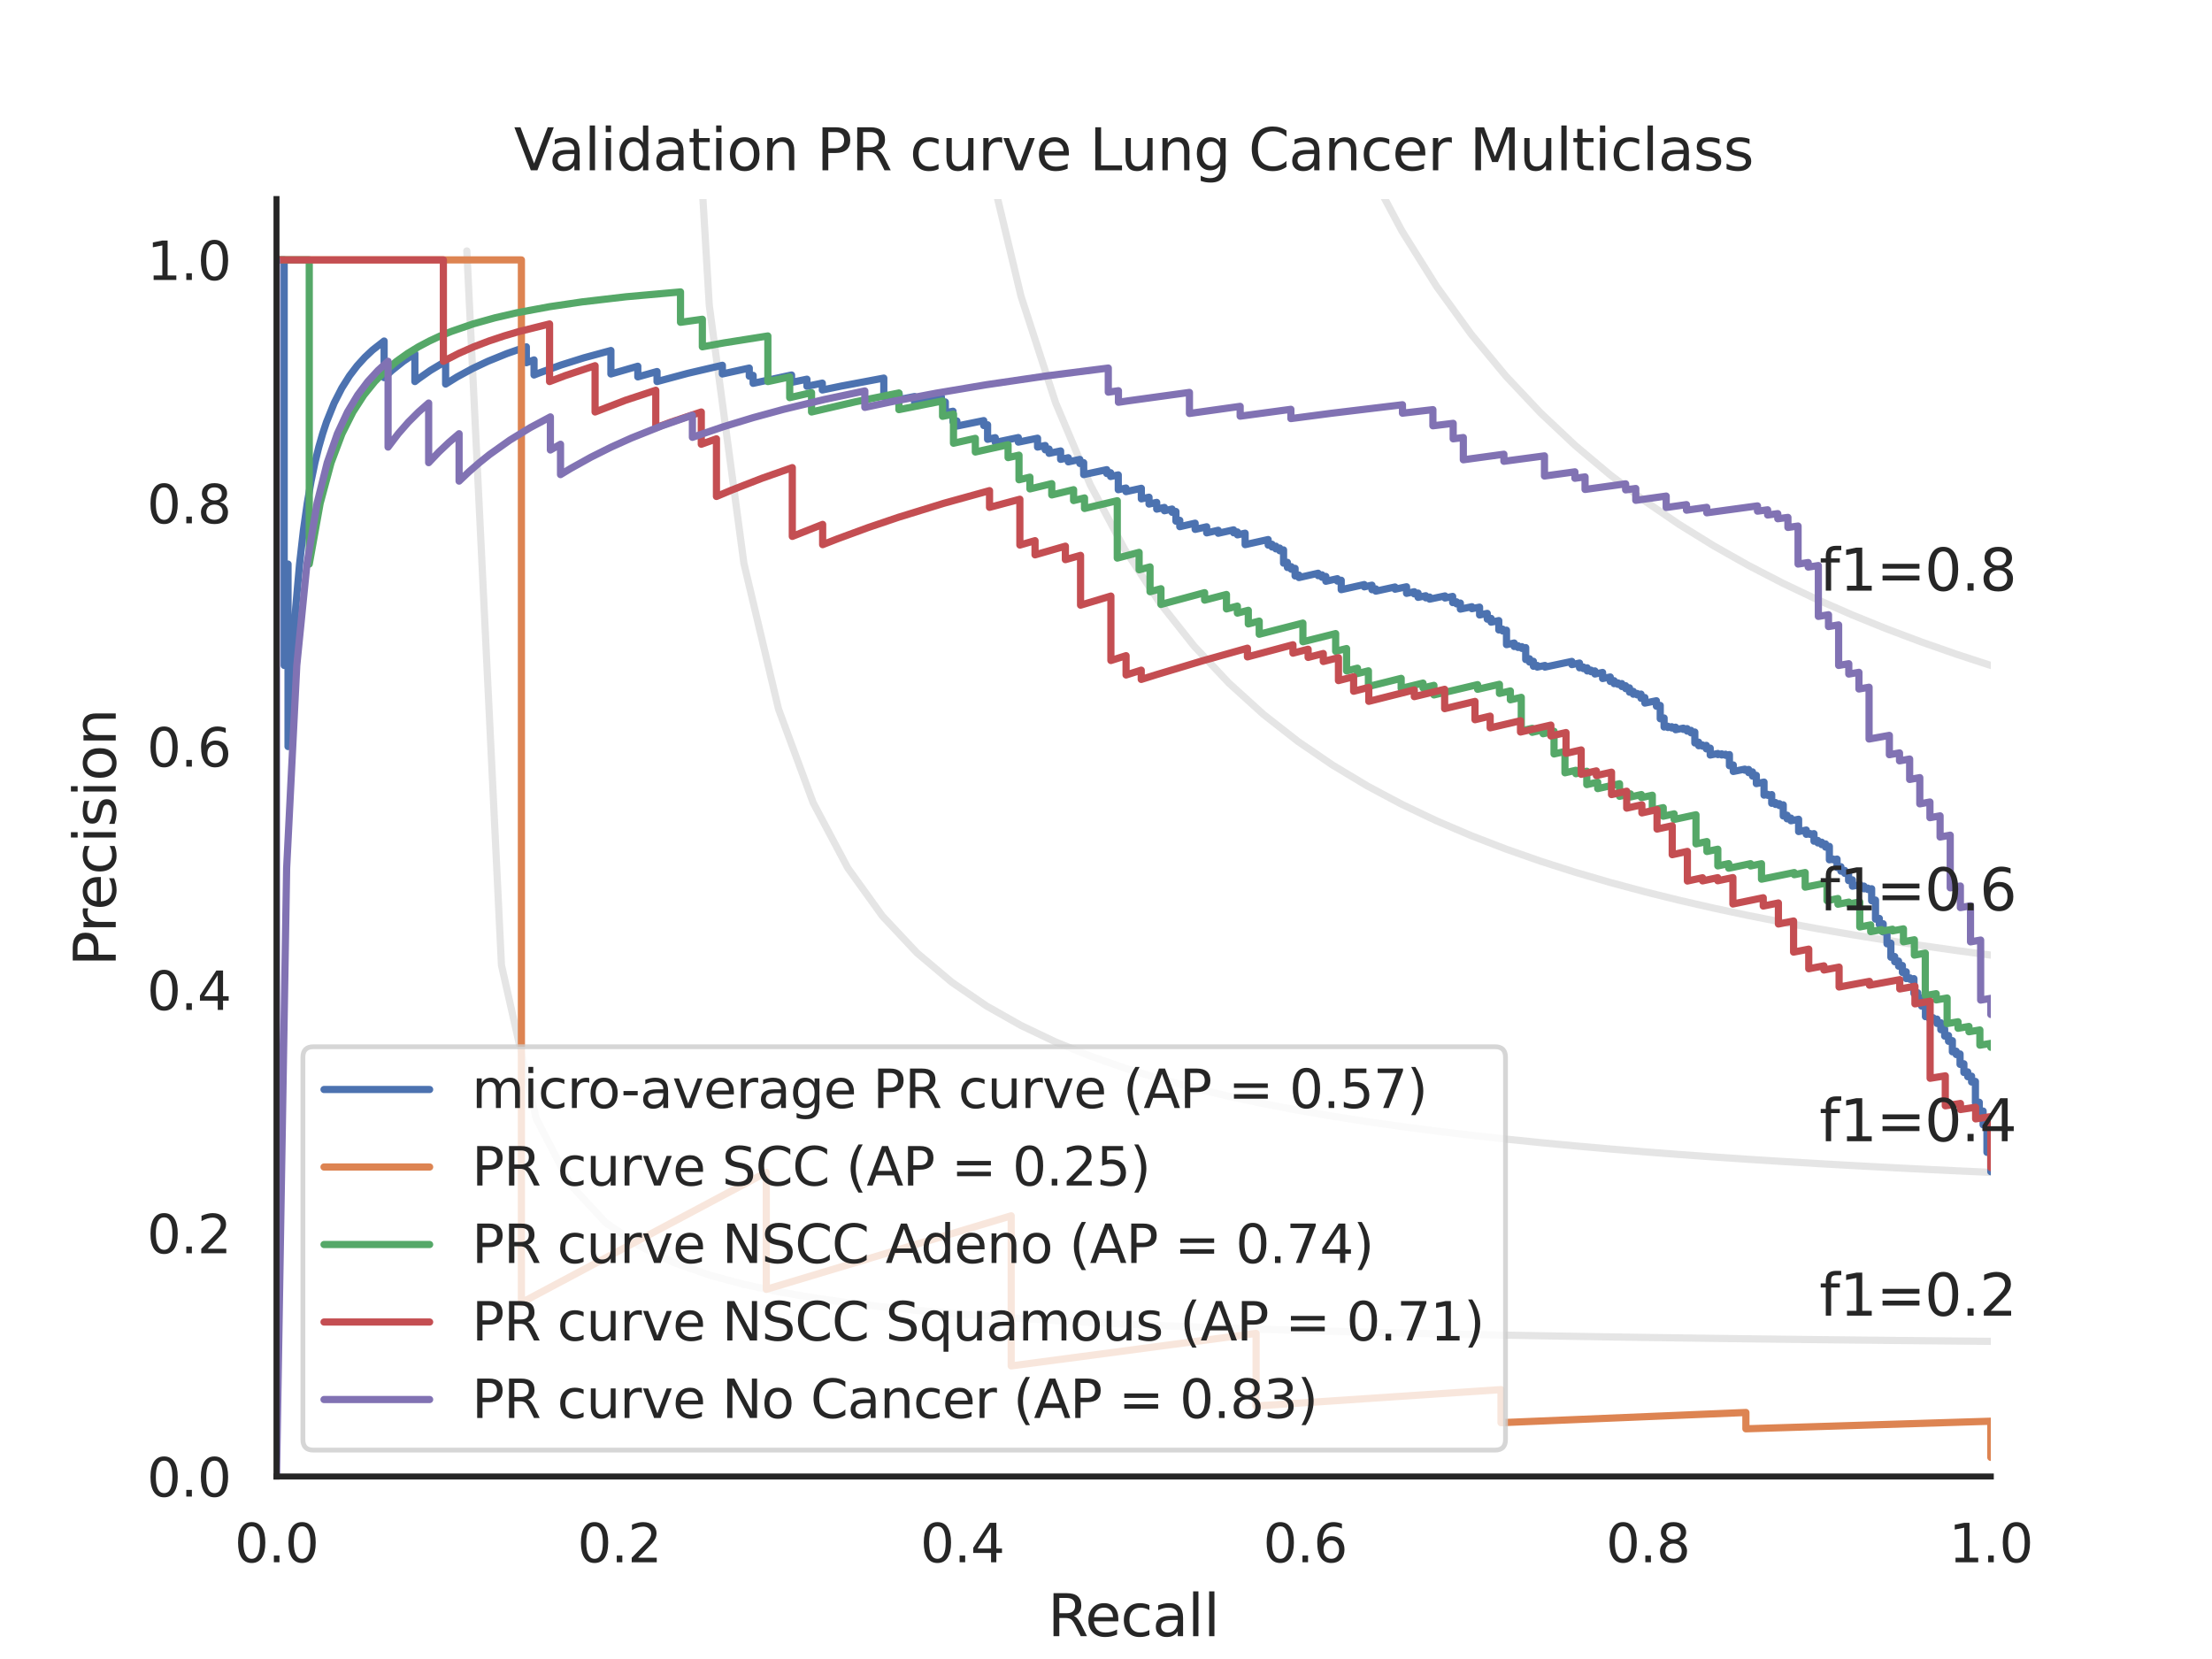<?xml version="1.0" encoding="utf-8" standalone="no"?>
<!DOCTYPE svg PUBLIC "-//W3C//DTD SVG 1.1//EN"
  "http://www.w3.org/Graphics/SVG/1.1/DTD/svg11.dtd">
<svg xmlns:xlink="http://www.w3.org/1999/xlink" width="460.8pt" height="345.6pt" viewBox="0 0 460.8 345.6" xmlns="http://www.w3.org/2000/svg" version="1.1">
 <defs>
  <style type="text/css">*{stroke-linejoin: round; stroke-linecap: butt}</style>
 </defs>
 <g id="figure_1">
  <g id="patch_1">
   <path d="M 0 345.6 
L 460.8 345.6 
L 460.8 0 
L 0 0 
z
" style="fill: #ffffff"/>
  </g>
  <g id="axes_1">
   <g id="patch_2">
    <path d="M 57.6 307.584 
L 414.72 307.584 
L 414.72 41.472 
L 57.6 41.472 
z
" style="fill: #ffffff"/>
   </g>
   <g id="matplotlib.axis_1">
    <g id="xtick_1">
     <g id="text_1">
      <!-- 0.0 -->
      <g style="fill: #262626" transform="translate(48.853 325.442) scale(0.11 -0.11)">
       <defs>
        <path id="DejaVuSans-30" d="M 2034 4250 
Q 1547 4250 1301 3770 
Q 1056 3291 1056 2328 
Q 1056 1369 1301 889 
Q 1547 409 2034 409 
Q 2525 409 2770 889 
Q 3016 1369 3016 2328 
Q 3016 3291 2770 3770 
Q 2525 4250 2034 4250 
z
M 2034 4750 
Q 2819 4750 3233 4129 
Q 3647 3509 3647 2328 
Q 3647 1150 3233 529 
Q 2819 -91 2034 -91 
Q 1250 -91 836 529 
Q 422 1150 422 2328 
Q 422 3509 836 4129 
Q 1250 4750 2034 4750 
z
" transform="scale(0.016)"/>
        <path id="DejaVuSans-2e" d="M 684 794 
L 1344 794 
L 1344 0 
L 684 0 
L 684 794 
z
" transform="scale(0.016)"/>
       </defs>
       <use xlink:href="#DejaVuSans-30"/>
       <use xlink:href="#DejaVuSans-2e" x="63.623"/>
       <use xlink:href="#DejaVuSans-30" x="95.41"/>
      </g>
     </g>
    </g>
    <g id="xtick_2">
     <g id="text_2">
      <!-- 0.2 -->
      <g style="fill: #262626" transform="translate(120.277 325.442) scale(0.11 -0.11)">
       <defs>
        <path id="DejaVuSans-32" d="M 1228 531 
L 3431 531 
L 3431 0 
L 469 0 
L 469 531 
Q 828 903 1448 1529 
Q 2069 2156 2228 2338 
Q 2531 2678 2651 2914 
Q 2772 3150 2772 3378 
Q 2772 3750 2511 3984 
Q 2250 4219 1831 4219 
Q 1534 4219 1204 4116 
Q 875 4013 500 3803 
L 500 4441 
Q 881 4594 1212 4672 
Q 1544 4750 1819 4750 
Q 2544 4750 2975 4387 
Q 3406 4025 3406 3419 
Q 3406 3131 3298 2873 
Q 3191 2616 2906 2266 
Q 2828 2175 2409 1742 
Q 1991 1309 1228 531 
z
" transform="scale(0.016)"/>
       </defs>
       <use xlink:href="#DejaVuSans-30"/>
       <use xlink:href="#DejaVuSans-2e" x="63.623"/>
       <use xlink:href="#DejaVuSans-32" x="95.41"/>
      </g>
     </g>
    </g>
    <g id="xtick_3">
     <g id="text_3">
      <!-- 0.4 -->
      <g style="fill: #262626" transform="translate(191.701 325.442) scale(0.11 -0.11)">
       <defs>
        <path id="DejaVuSans-34" d="M 2419 4116 
L 825 1625 
L 2419 1625 
L 2419 4116 
z
M 2253 4666 
L 3047 4666 
L 3047 1625 
L 3713 1625 
L 3713 1100 
L 3047 1100 
L 3047 0 
L 2419 0 
L 2419 1100 
L 313 1100 
L 313 1709 
L 2253 4666 
z
" transform="scale(0.016)"/>
       </defs>
       <use xlink:href="#DejaVuSans-30"/>
       <use xlink:href="#DejaVuSans-2e" x="63.623"/>
       <use xlink:href="#DejaVuSans-34" x="95.41"/>
      </g>
     </g>
    </g>
    <g id="xtick_4">
     <g id="text_4">
      <!-- 0.6 -->
      <g style="fill: #262626" transform="translate(263.125 325.442) scale(0.11 -0.11)">
       <defs>
        <path id="DejaVuSans-36" d="M 2113 2584 
Q 1688 2584 1439 2293 
Q 1191 2003 1191 1497 
Q 1191 994 1439 701 
Q 1688 409 2113 409 
Q 2538 409 2786 701 
Q 3034 994 3034 1497 
Q 3034 2003 2786 2293 
Q 2538 2584 2113 2584 
z
M 3366 4563 
L 3366 3988 
Q 3128 4100 2886 4159 
Q 2644 4219 2406 4219 
Q 1781 4219 1451 3797 
Q 1122 3375 1075 2522 
Q 1259 2794 1537 2939 
Q 1816 3084 2150 3084 
Q 2853 3084 3261 2657 
Q 3669 2231 3669 1497 
Q 3669 778 3244 343 
Q 2819 -91 2113 -91 
Q 1303 -91 875 529 
Q 447 1150 447 2328 
Q 447 3434 972 4092 
Q 1497 4750 2381 4750 
Q 2619 4750 2861 4703 
Q 3103 4656 3366 4563 
z
" transform="scale(0.016)"/>
       </defs>
       <use xlink:href="#DejaVuSans-30"/>
       <use xlink:href="#DejaVuSans-2e" x="63.623"/>
       <use xlink:href="#DejaVuSans-36" x="95.41"/>
      </g>
     </g>
    </g>
    <g id="xtick_5">
     <g id="text_5">
      <!-- 0.8 -->
      <g style="fill: #262626" transform="translate(334.549 325.442) scale(0.11 -0.11)">
       <defs>
        <path id="DejaVuSans-38" d="M 2034 2216 
Q 1584 2216 1326 1975 
Q 1069 1734 1069 1313 
Q 1069 891 1326 650 
Q 1584 409 2034 409 
Q 2484 409 2743 651 
Q 3003 894 3003 1313 
Q 3003 1734 2745 1975 
Q 2488 2216 2034 2216 
z
M 1403 2484 
Q 997 2584 770 2862 
Q 544 3141 544 3541 
Q 544 4100 942 4425 
Q 1341 4750 2034 4750 
Q 2731 4750 3128 4425 
Q 3525 4100 3525 3541 
Q 3525 3141 3298 2862 
Q 3072 2584 2669 2484 
Q 3125 2378 3379 2068 
Q 3634 1759 3634 1313 
Q 3634 634 3220 271 
Q 2806 -91 2034 -91 
Q 1263 -91 848 271 
Q 434 634 434 1313 
Q 434 1759 690 2068 
Q 947 2378 1403 2484 
z
M 1172 3481 
Q 1172 3119 1398 2916 
Q 1625 2713 2034 2713 
Q 2441 2713 2670 2916 
Q 2900 3119 2900 3481 
Q 2900 3844 2670 4047 
Q 2441 4250 2034 4250 
Q 1625 4250 1398 4047 
Q 1172 3844 1172 3481 
z
" transform="scale(0.016)"/>
       </defs>
       <use xlink:href="#DejaVuSans-30"/>
       <use xlink:href="#DejaVuSans-2e" x="63.623"/>
       <use xlink:href="#DejaVuSans-38" x="95.41"/>
      </g>
     </g>
    </g>
    <g id="xtick_6">
     <g id="text_6">
      <!-- 1.0 -->
      <g style="fill: #262626" transform="translate(405.973 325.442) scale(0.11 -0.11)">
       <defs>
        <path id="DejaVuSans-31" d="M 794 531 
L 1825 531 
L 1825 4091 
L 703 3866 
L 703 4441 
L 1819 4666 
L 2450 4666 
L 2450 531 
L 3481 531 
L 3481 0 
L 794 0 
L 794 531 
z
" transform="scale(0.016)"/>
       </defs>
       <use xlink:href="#DejaVuSans-31"/>
       <use xlink:href="#DejaVuSans-2e" x="63.623"/>
       <use xlink:href="#DejaVuSans-30" x="95.41"/>
      </g>
     </g>
    </g>
    <g id="text_7">
     <!-- Recall -->
     <g style="fill: #262626" transform="translate(218.259 340.848) scale(0.12 -0.12)">
      <defs>
       <path id="DejaVuSans-52" d="M 2841 2188 
Q 3044 2119 3236 1894 
Q 3428 1669 3622 1275 
L 4263 0 
L 3584 0 
L 2988 1197 
Q 2756 1666 2539 1819 
Q 2322 1972 1947 1972 
L 1259 1972 
L 1259 0 
L 628 0 
L 628 4666 
L 2053 4666 
Q 2853 4666 3247 4331 
Q 3641 3997 3641 3322 
Q 3641 2881 3436 2590 
Q 3231 2300 2841 2188 
z
M 1259 4147 
L 1259 2491 
L 2053 2491 
Q 2509 2491 2742 2702 
Q 2975 2913 2975 3322 
Q 2975 3731 2742 3939 
Q 2509 4147 2053 4147 
L 1259 4147 
z
" transform="scale(0.016)"/>
       <path id="DejaVuSans-65" d="M 3597 1894 
L 3597 1613 
L 953 1613 
Q 991 1019 1311 708 
Q 1631 397 2203 397 
Q 2534 397 2845 478 
Q 3156 559 3463 722 
L 3463 178 
Q 3153 47 2828 -22 
Q 2503 -91 2169 -91 
Q 1331 -91 842 396 
Q 353 884 353 1716 
Q 353 2575 817 3079 
Q 1281 3584 2069 3584 
Q 2775 3584 3186 3129 
Q 3597 2675 3597 1894 
z
M 3022 2063 
Q 3016 2534 2758 2815 
Q 2500 3097 2075 3097 
Q 1594 3097 1305 2825 
Q 1016 2553 972 2059 
L 3022 2063 
z
" transform="scale(0.016)"/>
       <path id="DejaVuSans-63" d="M 3122 3366 
L 3122 2828 
Q 2878 2963 2633 3030 
Q 2388 3097 2138 3097 
Q 1578 3097 1268 2742 
Q 959 2388 959 1747 
Q 959 1106 1268 751 
Q 1578 397 2138 397 
Q 2388 397 2633 464 
Q 2878 531 3122 666 
L 3122 134 
Q 2881 22 2623 -34 
Q 2366 -91 2075 -91 
Q 1284 -91 818 406 
Q 353 903 353 1747 
Q 353 2603 823 3093 
Q 1294 3584 2113 3584 
Q 2378 3584 2631 3529 
Q 2884 3475 3122 3366 
z
" transform="scale(0.016)"/>
       <path id="DejaVuSans-61" d="M 2194 1759 
Q 1497 1759 1228 1600 
Q 959 1441 959 1056 
Q 959 750 1161 570 
Q 1363 391 1709 391 
Q 2188 391 2477 730 
Q 2766 1069 2766 1631 
L 2766 1759 
L 2194 1759 
z
M 3341 1997 
L 3341 0 
L 2766 0 
L 2766 531 
Q 2569 213 2275 61 
Q 1981 -91 1556 -91 
Q 1019 -91 701 211 
Q 384 513 384 1019 
Q 384 1609 779 1909 
Q 1175 2209 1959 2209 
L 2766 2209 
L 2766 2266 
Q 2766 2663 2505 2880 
Q 2244 3097 1772 3097 
Q 1472 3097 1187 3025 
Q 903 2953 641 2809 
L 641 3341 
Q 956 3463 1253 3523 
Q 1550 3584 1831 3584 
Q 2591 3584 2966 3190 
Q 3341 2797 3341 1997 
z
" transform="scale(0.016)"/>
       <path id="DejaVuSans-6c" d="M 603 4863 
L 1178 4863 
L 1178 0 
L 603 0 
L 603 4863 
z
" transform="scale(0.016)"/>
      </defs>
      <use xlink:href="#DejaVuSans-52"/>
      <use xlink:href="#DejaVuSans-65" x="64.982"/>
      <use xlink:href="#DejaVuSans-63" x="126.506"/>
      <use xlink:href="#DejaVuSans-61" x="181.486"/>
      <use xlink:href="#DejaVuSans-6c" x="242.766"/>
      <use xlink:href="#DejaVuSans-6c" x="270.549"/>
     </g>
    </g>
   </g>
   <g id="matplotlib.axis_2">
    <g id="ytick_1">
     <g id="text_8">
      <!-- 0.0 -->
      <g style="fill: #262626" transform="translate(30.607 311.763) scale(0.11 -0.11)">
       <use xlink:href="#DejaVuSans-30"/>
       <use xlink:href="#DejaVuSans-2e" x="63.623"/>
       <use xlink:href="#DejaVuSans-30" x="95.41"/>
      </g>
     </g>
    </g>
    <g id="ytick_2">
     <g id="text_9">
      <!-- 0.2 -->
      <g style="fill: #262626" transform="translate(30.607 261.075) scale(0.11 -0.11)">
       <use xlink:href="#DejaVuSans-30"/>
       <use xlink:href="#DejaVuSans-2e" x="63.623"/>
       <use xlink:href="#DejaVuSans-32" x="95.41"/>
      </g>
     </g>
    </g>
    <g id="ytick_3">
     <g id="text_10">
      <!-- 0.4 -->
      <g style="fill: #262626" transform="translate(30.607 210.387) scale(0.11 -0.11)">
       <use xlink:href="#DejaVuSans-30"/>
       <use xlink:href="#DejaVuSans-2e" x="63.623"/>
       <use xlink:href="#DejaVuSans-34" x="95.41"/>
      </g>
     </g>
    </g>
    <g id="ytick_4">
     <g id="text_11">
      <!-- 0.6 -->
      <g style="fill: #262626" transform="translate(30.607 159.699) scale(0.11 -0.11)">
       <use xlink:href="#DejaVuSans-30"/>
       <use xlink:href="#DejaVuSans-2e" x="63.623"/>
       <use xlink:href="#DejaVuSans-36" x="95.41"/>
      </g>
     </g>
    </g>
    <g id="ytick_5">
     <g id="text_12">
      <!-- 0.8 -->
      <g style="fill: #262626" transform="translate(30.607 109.011) scale(0.11 -0.11)">
       <use xlink:href="#DejaVuSans-30"/>
       <use xlink:href="#DejaVuSans-2e" x="63.623"/>
       <use xlink:href="#DejaVuSans-38" x="95.41"/>
      </g>
     </g>
    </g>
    <g id="ytick_6">
     <g id="text_13">
      <!-- 1.0 -->
      <g style="fill: #262626" transform="translate(30.607 58.323) scale(0.11 -0.11)">
       <use xlink:href="#DejaVuSans-31"/>
       <use xlink:href="#DejaVuSans-2e" x="63.623"/>
       <use xlink:href="#DejaVuSans-30" x="95.41"/>
      </g>
     </g>
    </g>
    <g id="text_14">
     <!-- Precision -->
     <g style="fill: #262626" transform="translate(24.111 201.296) rotate(-90) scale(0.12 -0.12)">
      <defs>
       <path id="DejaVuSans-50" d="M 1259 4147 
L 1259 2394 
L 2053 2394 
Q 2494 2394 2734 2622 
Q 2975 2850 2975 3272 
Q 2975 3691 2734 3919 
Q 2494 4147 2053 4147 
L 1259 4147 
z
M 628 4666 
L 2053 4666 
Q 2838 4666 3239 4311 
Q 3641 3956 3641 3272 
Q 3641 2581 3239 2228 
Q 2838 1875 2053 1875 
L 1259 1875 
L 1259 0 
L 628 0 
L 628 4666 
z
" transform="scale(0.016)"/>
       <path id="DejaVuSans-72" d="M 2631 2963 
Q 2534 3019 2420 3045 
Q 2306 3072 2169 3072 
Q 1681 3072 1420 2755 
Q 1159 2438 1159 1844 
L 1159 0 
L 581 0 
L 581 3500 
L 1159 3500 
L 1159 2956 
Q 1341 3275 1631 3429 
Q 1922 3584 2338 3584 
Q 2397 3584 2469 3576 
Q 2541 3569 2628 3553 
L 2631 2963 
z
" transform="scale(0.016)"/>
       <path id="DejaVuSans-69" d="M 603 3500 
L 1178 3500 
L 1178 0 
L 603 0 
L 603 3500 
z
M 603 4863 
L 1178 4863 
L 1178 4134 
L 603 4134 
L 603 4863 
z
" transform="scale(0.016)"/>
       <path id="DejaVuSans-73" d="M 2834 3397 
L 2834 2853 
Q 2591 2978 2328 3040 
Q 2066 3103 1784 3103 
Q 1356 3103 1142 2972 
Q 928 2841 928 2578 
Q 928 2378 1081 2264 
Q 1234 2150 1697 2047 
L 1894 2003 
Q 2506 1872 2764 1633 
Q 3022 1394 3022 966 
Q 3022 478 2636 193 
Q 2250 -91 1575 -91 
Q 1294 -91 989 -36 
Q 684 19 347 128 
L 347 722 
Q 666 556 975 473 
Q 1284 391 1588 391 
Q 1994 391 2212 530 
Q 2431 669 2431 922 
Q 2431 1156 2273 1281 
Q 2116 1406 1581 1522 
L 1381 1569 
Q 847 1681 609 1914 
Q 372 2147 372 2553 
Q 372 3047 722 3315 
Q 1072 3584 1716 3584 
Q 2034 3584 2315 3537 
Q 2597 3491 2834 3397 
z
" transform="scale(0.016)"/>
       <path id="DejaVuSans-6f" d="M 1959 3097 
Q 1497 3097 1228 2736 
Q 959 2375 959 1747 
Q 959 1119 1226 758 
Q 1494 397 1959 397 
Q 2419 397 2687 759 
Q 2956 1122 2956 1747 
Q 2956 2369 2687 2733 
Q 2419 3097 1959 3097 
z
M 1959 3584 
Q 2709 3584 3137 3096 
Q 3566 2609 3566 1747 
Q 3566 888 3137 398 
Q 2709 -91 1959 -91 
Q 1206 -91 779 398 
Q 353 888 353 1747 
Q 353 2609 779 3096 
Q 1206 3584 1959 3584 
z
" transform="scale(0.016)"/>
       <path id="DejaVuSans-6e" d="M 3513 2113 
L 3513 0 
L 2938 0 
L 2938 2094 
Q 2938 2591 2744 2837 
Q 2550 3084 2163 3084 
Q 1697 3084 1428 2787 
Q 1159 2491 1159 1978 
L 1159 0 
L 581 0 
L 581 3500 
L 1159 3500 
L 1159 2956 
Q 1366 3272 1645 3428 
Q 1925 3584 2291 3584 
Q 2894 3584 3203 3211 
Q 3513 2838 3513 2113 
z
" transform="scale(0.016)"/>
      </defs>
      <use xlink:href="#DejaVuSans-50"/>
      <use xlink:href="#DejaVuSans-72" x="58.553"/>
      <use xlink:href="#DejaVuSans-65" x="97.416"/>
      <use xlink:href="#DejaVuSans-63" x="158.939"/>
      <use xlink:href="#DejaVuSans-69" x="213.92"/>
      <use xlink:href="#DejaVuSans-73" x="241.703"/>
      <use xlink:href="#DejaVuSans-69" x="293.803"/>
      <use xlink:href="#DejaVuSans-6f" x="321.586"/>
      <use xlink:href="#DejaVuSans-6e" x="382.768"/>
     </g>
    </g>
   </g>
   <g id="line2d_1">
    <path d="M 97.248 52.267 
L 104.463 201.073 
L 111.678 232.96 
L 118.893 246.859 
L 126.109 254.643 
L 133.324 259.62 
L 140.539 263.076 
L 147.755 265.615 
L 154.97 267.561 
L 162.185 269.099 
L 169.4 270.345 
L 176.616 271.375 
L 183.831 272.241 
L 191.046 272.979 
L 198.262 273.616 
L 205.477 274.171 
L 212.692 274.658 
L 219.907 275.091 
L 227.123 275.476 
L 234.338 275.822 
L 241.553 276.135 
L 248.769 276.418 
L 255.984 276.676 
L 263.199 276.912 
L 270.414 277.129 
L 277.63 277.33 
L 284.845 277.515 
L 292.06 277.686 
L 299.275 277.846 
L 306.491 277.994 
L 313.706 278.133 
L 320.921 278.264 
L 328.137 278.386 
L 335.352 278.501 
L 342.567 278.609 
L 349.782 278.711 
L 356.998 278.808 
L 364.213 278.899 
L 371.428 278.986 
L 378.644 279.068 
L 385.859 279.146 
L 393.074 279.221 
L 400.289 279.292 
L 407.505 279.359 
L 414.72 279.424 
" clip-path="url(#p93f1eb0776)" style="fill: none; stroke: #808080; stroke-opacity: 0.2; stroke-width: 1.5; stroke-linecap: round"/>
   </g>
   <g id="line2d_2">
    <path d="M 143.905 -1 
L 147.755 63.611 
L 154.97 117.362 
L 162.185 147.722 
L 169.4 167.231 
L 176.616 180.825 
L 183.831 190.84 
L 191.046 198.524 
L 198.262 204.607 
L 205.477 209.542 
L 212.692 213.626 
L 219.907 217.061 
L 227.123 219.991 
L 234.338 222.519 
L 241.553 224.724 
L 248.769 226.662 
L 255.984 228.38 
L 263.199 229.914 
L 270.414 231.291 
L 277.63 232.534 
L 284.845 233.662 
L 292.06 234.69 
L 299.275 235.631 
L 306.491 236.496 
L 313.706 237.293 
L 320.921 238.03 
L 328.137 238.714 
L 335.352 239.349 
L 342.567 239.942 
L 349.782 240.496 
L 356.998 241.015 
L 364.213 241.503 
L 371.428 241.961 
L 378.644 242.393 
L 385.859 242.8 
L 393.074 243.185 
L 400.289 243.55 
L 407.505 243.896 
L 414.72 244.224 
" clip-path="url(#p93f1eb0776)" style="fill: none; stroke: #808080; stroke-opacity: 0.2; stroke-width: 1.5; stroke-linecap: round"/>
   </g>
   <g id="line2d_3">
    <path d="M 200.009 -1 
L 205.477 31.611 
L 212.692 61.693 
L 219.907 83.907 
L 227.123 100.983 
L 234.338 114.518 
L 241.553 125.511 
L 248.769 134.616 
L 255.984 142.281 
L 263.199 148.823 
L 270.414 154.471 
L 277.63 159.398 
L 284.845 163.732 
L 292.06 167.575 
L 299.275 171.006 
L 306.491 174.088 
L 313.706 176.871 
L 320.921 179.398 
L 328.137 181.701 
L 335.352 183.809 
L 342.567 185.746 
L 349.782 187.532 
L 356.998 189.184 
L 364.213 190.716 
L 371.428 192.142 
L 378.644 193.471 
L 385.859 194.714 
L 393.074 195.878 
L 400.289 196.971 
L 407.505 197.998 
L 414.72 198.967 
" clip-path="url(#p93f1eb0776)" style="fill: none; stroke: #808080; stroke-opacity: 0.2; stroke-width: 1.5; stroke-linecap: round"/>
   </g>
   <g id="line2d_4">
    <path d="M 270.344 -1 
L 270.414 -0.768 
L 277.63 18.581 
L 284.845 34.622 
L 292.06 48.136 
L 299.275 59.676 
L 306.491 69.647 
L 313.706 78.346 
L 320.921 86.004 
L 328.137 92.796 
L 335.352 98.862 
L 342.567 104.312 
L 349.782 109.235 
L 356.998 113.705 
L 364.213 117.78 
L 371.428 121.512 
L 378.644 124.941 
L 385.859 128.104 
L 393.074 131.029 
L 400.289 133.744 
L 407.505 136.269 
L 414.72 138.624 
" clip-path="url(#p93f1eb0776)" style="fill: none; stroke: #808080; stroke-opacity: 0.2; stroke-width: 1.5; stroke-linecap: round"/>
   </g>
   <g id="line2d_5">
    <path d="M 414.72 244.082 
L 414.72 239.939 
L 413.919 240.051 
L 413.919 239.97 
L 413.919 234.207 
L 413.119 234.324 
L 413.119 234.228 
L 413.119 231.449 
L 412.318 231.569 
L 412.318 231.466 
L 412.318 229.616 
L 411.517 229.738 
L 411.517 229.63 
L 411.517 225.277 
L 410.716 225.402 
L 410.716 225.342 
L 410.716 224.176 
L 409.916 224.303 
L 409.916 224.241 
L 409.916 223.296 
L 409.115 223.424 
L 409.115 223.36 
L 409.115 221.602 
L 408.314 221.732 
L 408.314 221.665 
L 408.314 219.553 
L 407.514 219.685 
L 407.514 219.615 
L 407.514 218.981 
L 406.713 219.113 
L 406.713 219.042 
L 406.713 216.787 
L 405.912 216.921 
L 405.912 216.846 
L 405.912 215.712 
L 405.111 215.847 
L 405.111 215.77 
L 405.111 214.37 
L 404.311 214.506 
L 404.311 214.427 
L 404.311 213.062 
L 403.51 213.199 
L 403.51 213.118 
L 403.51 212.296 
L 402.709 212.434 
L 402.709 212.351 
L 402.709 212.017 
L 401.909 212.156 
L 401.909 212.072 
L 401.909 211.652 
L 401.108 211.79 
L 401.108 211.706 
L 401.108 209.456 
L 400.307 209.596 
L 400.307 209.508 
L 400.307 207.885 
L 399.506 208.027 
L 399.506 207.935 
L 399.506 206.822 
L 398.706 206.964 
L 398.706 206.87 
L 398.706 203.871 
L 397.905 204.015 
L 397.905 203.915 
L 397.905 203.715 
L 397.104 203.86 
L 397.104 203.759 
L 397.104 202.439 
L 396.303 202.584 
L 396.303 202.481 
L 396.303 201.124 
L 395.503 201.27 
L 395.503 201.164 
L 395.503 200.203 
L 394.702 200.35 
L 394.702 200.242 
L 394.702 199.261 
L 393.901 199.408 
L 393.901 199.298 
L 393.901 196.473 
L 393.101 196.621 
L 393.101 194.01 
L 392.3 194.16 
L 392.3 192.434 
L 391.499 192.585 
L 391.499 191.319 
L 390.698 191.471 
L 390.698 187.503 
L 389.898 187.655 
L 389.898 185.142 
L 389.097 185.295 
L 389.097 185.009 
L 388.296 185.162 
L 388.296 184.587 
L 387.496 184.74 
L 387.496 184.305 
L 385.894 184.613 
L 385.894 183.289 
L 385.093 183.444 
L 385.093 181.787 
L 384.293 181.942 
L 384.293 181.328 
L 383.492 181.484 
L 383.492 180.552 
L 382.691 180.708 
L 382.691 178.963 
L 381.891 179.119 
L 381.891 178.958 
L 381.09 179.115 
L 381.09 176.315 
L 380.289 176.472 
L 380.289 175.795 
L 379.488 175.952 
L 379.488 175.44 
L 378.688 175.598 
L 378.688 175.081 
L 377.887 175.239 
L 377.887 173.666 
L 377.086 173.824 
L 377.086 173.647 
L 376.286 173.805 
L 376.286 172.912 
L 374.684 173.23 
L 374.684 170.664 
L 373.083 170.983 
L 373.083 170.42 
L 372.282 170.58 
L 372.282 169.822 
L 371.481 169.982 
L 371.481 167.657 
L 370.681 167.817 
L 370.681 167.421 
L 369.88 167.582 
L 369.88 167.184 
L 369.079 167.345 
L 369.079 165.526 
L 368.278 165.687 
L 368.278 165.482 
L 367.478 165.643 
L 367.478 162.921 
L 365.876 163.243 
L 365.876 161.515 
L 365.076 161.676 
L 365.076 160.795 
L 364.275 160.956 
L 364.275 160.289 
L 363.474 160.45 
L 363.474 160.226 
L 361.072 160.713 
L 361.072 159.353 
L 360.271 159.515 
L 360.271 157.191 
L 359.47 157.353 
L 359.47 157.116 
L 358.67 157.279 
L 358.67 157.041 
L 357.869 157.204 
L 357.869 156.966 
L 356.268 157.293 
L 356.268 155.845 
L 355.467 156.009 
L 355.467 155.274 
L 354.666 155.438 
L 354.666 155.191 
L 353.865 155.355 
L 353.865 154.61 
L 353.065 154.775 
L 353.065 152.494 
L 352.264 152.657 
L 352.264 152.141 
L 351.463 152.304 
L 351.463 151.784 
L 350.663 151.948 
L 350.663 151.686 
L 349.061 152.015 
L 349.061 151.489 
L 348.26 151.654 
L 348.26 151.389 
L 347.46 151.555 
L 347.46 151.289 
L 346.659 151.455 
L 346.659 149.567 
L 345.858 149.732 
L 345.858 146.953 
L 345.058 147.117 
L 345.058 145.977 
L 342.655 146.469 
L 342.655 145.309 
L 341.855 145.474 
L 341.855 144.593 
L 341.054 144.757 
L 341.054 144.461 
L 340.253 144.625 
L 340.253 144.029 
L 339.453 144.194 
L 339.453 143.291 
L 338.652 143.456 
L 338.652 142.848 
L 337.851 143.013 
L 337.851 142.4 
L 337.05 142.564 
L 337.05 142.256 
L 336.25 142.421 
L 336.25 141.8 
L 335.449 141.965 
L 335.449 141.024 
L 333.848 141.354 
L 333.848 140.081 
L 332.246 140.411 
L 332.246 139.766 
L 331.445 139.931 
L 331.445 139.606 
L 330.645 139.772 
L 330.645 139.118 
L 329.844 139.284 
L 329.844 138.955 
L 329.043 139.121 
L 329.043 138.124 
L 327.442 138.457 
L 327.442 137.784 
L 321.837 138.965 
L 321.837 138.624 
L 320.235 138.967 
L 320.235 138.624 
L 319.435 138.796 
L 319.435 137.758 
L 318.634 137.93 
L 318.634 137.231 
L 317.833 137.402 
L 317.833 134.905 
L 317.032 135.074 
L 317.032 134.711 
L 316.232 134.881 
L 316.232 134.516 
L 315.431 134.686 
L 315.431 133.951 
L 313.83 134.292 
L 313.83 131.278 
L 313.029 131.446 
L 313.029 131.061 
L 312.228 131.23 
L 312.228 129.279 
L 310.627 129.613 
L 310.627 128.818 
L 309.826 128.985 
L 309.826 127.779 
L 308.225 128.112 
L 308.225 126.473 
L 306.623 126.805 
L 306.623 126.389 
L 304.221 126.891 
L 304.221 125.627 
L 303.42 125.794 
L 303.42 125.368 
L 302.62 125.536 
L 302.62 124.244 
L 301.018 124.577 
L 301.018 124.142 
L 297.815 124.815 
L 297.815 124.374 
L 297.015 124.544 
L 297.015 124.101 
L 295.413 124.441 
L 295.413 123.546 
L 294.612 123.716 
L 294.612 123.264 
L 293.011 123.605 
L 293.011 122.232 
L 290.609 122.744 
L 290.609 122.28 
L 286.605 123.147 
L 286.605 122.676 
L 285.804 122.852 
L 285.804 121.902 
L 284.203 122.252 
L 284.203 121.772 
L 279.399 122.84 
L 279.399 120.874 
L 278.598 121.052 
L 278.598 120.553 
L 276.196 121.09 
L 276.196 120.08 
L 275.395 120.259 
L 275.395 119.748 
L 274.594 119.928 
L 274.594 119.413 
L 270.591 120.32 
L 270.591 119.798 
L 269.79 119.982 
L 269.79 118.396 
L 268.989 118.578 
L 268.989 118.042 
L 268.189 118.224 
L 268.189 117.142 
L 267.388 117.322 
L 267.388 114.557 
L 266.587 114.733 
L 266.587 114.169 
L 265.787 114.345 
L 265.787 113.777 
L 264.986 113.953 
L 264.986 113.38 
L 264.185 113.556 
L 264.185 112.397 
L 259.381 113.46 
L 259.381 111.071 
L 257.779 111.423 
L 257.779 110.814 
L 256.979 110.99 
L 256.979 110.376 
L 253.776 111.088 
L 253.776 110.464 
L 251.374 111.006 
L 251.374 109.737 
L 248.971 110.281 
L 248.971 108.987 
L 245.769 109.716 
L 245.769 108.392 
L 244.968 108.574 
L 244.968 106.55 
L 244.167 106.728 
L 244.167 106.043 
L 242.566 106.4 
L 242.566 105.706 
L 240.964 106.064 
L 240.964 104.655 
L 239.363 105.01 
L 239.363 103.574 
L 237.761 103.927 
L 237.761 101.721 
L 234.559 102.418 
L 234.559 101.664 
L 232.957 102.016 
L 232.957 98.925 
L 231.356 99.264 
L 231.356 98.472 
L 230.555 98.641 
L 230.555 97.841 
L 225.751 98.869 
L 225.751 96.384 
L 224.95 96.552 
L 224.95 95.708 
L 222.548 96.213 
L 222.548 95.354 
L 220.946 95.692 
L 220.946 93.94 
L 218.544 94.44 
L 218.544 93.544 
L 217.743 93.711 
L 217.743 92.804 
L 216.142 93.135 
L 216.142 91.286 
L 212.138 92.104 
L 212.138 91.151 
L 207.334 92.16 
L 207.334 91.176 
L 205.733 91.518 
L 205.733 88.489 
L 204.932 88.65 
L 204.932 87.617 
L 199.327 88.76 
L 199.327 87.688 
L 198.526 87.853 
L 198.526 85.666 
L 196.925 85.983 
L 196.925 83.733 
L 196.124 83.884 
L 196.124 82.737 
L 190.519 83.802 
L 190.519 82.605 
L 187.316 83.227 
L 187.316 81.995 
L 184.113 82.62 
L 184.113 78.764 
L 175.305 80.415 
L 171.302 81.241 
L 171.302 79.809 
L 168.099 80.475 
L 168.099 78.991 
L 164.896 79.658 
L 164.896 78.118 
L 156.889 79.855 
L 156.889 78.193 
L 156.088 78.37 
L 156.088 76.672 
L 150.483 77.904 
L 150.483 76.095 
L 143.277 77.77 
L 136.871 79.488 
L 136.871 77.395 
L 132.867 78.513 
L 132.867 76.289 
L 127.262 77.904 
L 127.262 73.017 
L 121.657 74.536 
L 116.853 76.046 
L 112.049 77.798 
L 111.248 78.118 
L 111.248 74.975 
L 109.647 75.561 
L 109.647 72.247 
L 105.643 73.639 
L 101.639 75.264 
L 98.437 76.773 
L 95.234 78.513 
L 92.832 80.005 
L 92.832 75.264 
L 89.629 77.184 
L 87.227 78.87 
L 86.426 79.488 
L 86.426 73.639 
L 84.024 75.264 
L 81.622 77.184 
L 80.02 78.67 
L 80.02 71.04 
L 77.618 72.917 
L 76.017 74.419 
L 74.415 76.182 
L 72.814 78.281 
L 71.212 80.822 
L 69.611 83.96 
L 68.009 87.936 
L 67.209 90.35 
L 66.408 93.135 
L 65.607 96.384 
L 64.806 100.224 
L 64.006 104.832 
L 63.205 110.464 
L 62.404 117.504 
L 61.604 126.555 
L 60.803 138.624 
L 60.002 155.52 
L 60.002 117.504 
L 59.201 138.624 
L 59.201 54.144 
L 57.6 54.144 
L 57.6 54.144 
" clip-path="url(#p93f1eb0776)" style="fill: none; stroke: #4c72b0; stroke-width: 1.5; stroke-linecap: round"/>
   </g>
   <g id="line2d_6">
    <path d="M 414.72 303.597 
L 414.72 296.064 
L 363.703 297.645 
L 363.703 297.58 
L 363.703 294.245 
L 312.686 296.37 
L 312.686 296.27 
L 312.686 289.481 
L 261.669 292.892 
L 261.669 277.768 
L 210.651 284.544 
L 210.651 253.275 
L 159.634 268.593 
L 159.634 244.224 
L 108.617 271.378 
L 108.617 54.144 
L 57.6 54.144 
L 57.6 54.144 
" clip-path="url(#p93f1eb0776)" style="fill: none; stroke: #dd8452; stroke-width: 1.5; stroke-linecap: round"/>
   </g>
   <g id="line2d_7">
    <path d="M 414.72 218.168 
L 414.72 217.357 
L 412.445 217.728 
L 412.445 214.557 
L 410.171 214.935 
L 410.171 213.829 
L 407.896 214.211 
L 407.896 212.852 
L 405.621 213.238 
L 405.621 207.902 
L 403.347 208.298 
L 403.347 207.002 
L 401.072 207.402 
L 401.072 198.554 
L 398.797 198.967 
L 398.797 195.772 
L 396.523 196.19 
L 396.523 193.498 
L 394.248 193.92 
L 394.248 193.575 
L 391.974 194 
L 391.974 193.652 
L 389.699 194.08 
L 389.699 192.67 
L 387.424 193.102 
L 387.424 187.881 
L 385.15 188.318 
L 385.15 187.927 
L 382.875 188.367 
L 382.875 187.179 
L 380.6 187.622 
L 380.6 183.912 
L 376.051 184.81 
L 376.051 181.763 
L 373.776 182.217 
L 373.776 181.769 
L 366.952 183.151 
L 366.952 179.925 
L 364.678 180.393 
L 364.678 179.918 
L 360.128 180.864 
L 360.128 179.904 
L 357.854 180.382 
L 357.854 176.904 
L 355.579 177.385 
L 355.579 175.311 
L 353.304 175.795 
L 353.304 169.73 
L 348.755 170.705 
L 348.755 169.54 
L 346.481 170.033 
L 346.481 168.247 
L 344.206 168.743 
L 344.206 165.658 
L 341.931 166.155 
L 341.931 165.521 
L 339.657 166.023 
L 339.657 165.382 
L 337.382 165.888 
L 337.382 163.264 
L 332.833 164.284 
L 332.833 162.932 
L 330.558 163.448 
L 330.558 160.662 
L 328.283 161.179 
L 328.283 160.465 
L 326.009 160.986 
L 326.009 156.544 
L 323.734 157.064 
L 323.734 152.335 
L 321.459 152.852 
L 321.459 152.034 
L 319.185 152.554 
L 319.185 151.725 
L 316.91 152.25 
L 316.91 145.268 
L 314.635 145.783 
L 314.635 143.934 
L 312.361 144.45 
L 312.361 142.553 
L 307.811 143.593 
L 307.811 142.623 
L 298.713 144.768 
L 298.713 142.77 
L 296.438 143.317 
L 296.438 142.297 
L 291.889 143.406 
L 291.889 141.314 
L 285.065 143.013 
L 285.065 139.743 
L 282.79 140.314 
L 282.79 139.191 
L 280.516 139.766 
L 280.516 135.104 
L 278.241 135.67 
L 278.241 131.986 
L 271.417 133.691 
L 271.417 129.798 
L 262.318 132.126 
L 262.318 129.384 
L 260.044 129.976 
L 260.044 127.135 
L 257.769 127.723 
L 257.769 126.261 
L 255.495 126.852 
L 255.495 123.84 
L 250.945 125.021 
L 250.945 123.461 
L 241.847 125.915 
L 241.847 122.641 
L 239.572 123.264 
L 239.572 118.096 
L 237.297 118.699 
L 237.297 115.067 
L 232.748 116.262 
L 232.748 104.304 
L 225.924 105.922 
L 225.924 103.73 
L 223.649 104.275 
L 223.649 102.016 
L 219.1 103.104 
L 219.1 100.754 
L 214.551 101.85 
L 214.551 99.401 
L 212.276 99.946 
L 212.276 94.82 
L 210.002 95.328 
L 210.002 92.641 
L 203.178 94.161 
L 203.178 91.315 
L 198.628 92.334 
L 198.628 86.27 
L 196.354 86.729 
L 196.354 83.528 
L 187.255 85.337 
L 187.255 81.864 
L 178.156 83.712 
L 169.058 85.824 
L 169.058 81.792 
L 164.509 82.835 
L 164.509 78.513 
L 159.959 79.488 
L 159.959 69.984 
L 150.861 71.424 
L 146.311 72.247 
L 146.311 66.507 
L 141.762 67.141 
L 141.762 60.813 
L 130.389 61.824 
L 121.29 62.883 
L 114.466 63.892 
L 107.642 65.163 
L 103.093 66.213 
L 98.544 67.483 
L 93.994 69.052 
L 91.72 69.984 
L 89.445 71.04 
L 87.17 72.247 
L 84.896 73.639 
L 82.621 75.264 
L 80.346 77.184 
L 78.072 79.488 
L 75.797 82.304 
L 73.523 85.824 
L 71.248 90.35 
L 68.973 96.384 
L 66.699 104.832 
L 64.424 117.504 
L 64.424 54.144 
L 57.6 54.144 
L 57.6 54.144 
" clip-path="url(#p93f1eb0776)" style="fill: none; stroke: #55a868; stroke-width: 1.5; stroke-linecap: round"/>
   </g>
   <g id="line2d_8">
    <path d="M 414.72 243.227 
L 414.72 232.614 
L 411.56 233.082 
L 411.56 230.659 
L 408.399 231.139 
L 408.399 229.872 
L 405.239 230.359 
L 405.239 224.116 
L 402.079 224.626 
L 402.079 208.57 
L 398.918 209.125 
L 398.918 205.451 
L 395.758 206.018 
L 395.758 204.08 
L 389.437 205.233 
L 389.437 204.44 
L 383.116 205.614 
L 383.116 201.469 
L 379.956 202.07 
L 379.956 201.202 
L 376.796 201.809 
L 376.796 197.724 
L 373.635 198.343 
L 373.635 191.858 
L 370.475 192.49 
L 370.475 188.105 
L 367.315 188.746 
L 367.315 187.015 
L 360.994 188.318 
L 360.994 182.814 
L 357.834 183.477 
L 357.834 182.834 
L 354.673 183.504 
L 354.673 182.854 
L 351.513 183.532 
L 351.513 177.363 
L 348.353 178.048 
L 348.353 172.023 
L 345.192 172.712 
L 345.192 168.65 
L 342.032 169.344 
L 342.032 167.648 
L 338.872 168.348 
L 338.872 164.823 
L 335.711 165.528 
L 335.711 160.856 
L 332.551 161.562 
L 332.551 160.589 
L 329.39 161.303 
L 329.39 156.224 
L 326.23 156.938 
L 326.23 152.603 
L 323.07 153.316 
L 323.07 151.048 
L 316.749 152.494 
L 316.749 150.144 
L 310.428 151.621 
L 310.428 149.184 
L 307.268 149.932 
L 307.268 146.118 
L 300.947 147.626 
L 300.947 143.593 
L 294.627 145.122 
L 294.627 143.722 
L 285.145 146.1 
L 285.145 143.19 
L 281.985 144 
L 281.985 140.971 
L 278.825 141.782 
L 278.825 136.999 
L 275.664 137.804 
L 275.664 136.139 
L 272.504 136.951 
L 272.504 135.245 
L 269.344 136.064 
L 269.344 134.314 
L 259.863 136.845 
L 259.863 135.029 
L 250.382 137.696 
L 240.901 140.544 
L 237.74 141.537 
L 237.74 139.606 
L 234.58 140.612 
L 234.58 136.588 
L 231.419 137.594 
L 231.419 124.173 
L 225.099 126.066 
L 225.099 115.694 
L 221.938 116.586 
L 221.938 113.777 
L 215.618 115.584 
L 215.618 112.63 
L 212.457 113.544 
L 212.457 104.001 
L 206.137 105.691 
L 206.137 102.21 
L 196.656 104.832 
L 187.175 107.756 
L 180.854 109.901 
L 174.533 112.224 
L 171.373 113.46 
L 171.373 109.24 
L 165.052 111.744 
L 165.052 97.414 
L 158.731 99.633 
L 152.411 102.092 
L 149.25 103.424 
L 149.25 91.415 
L 146.09 92.544 
L 146.09 85.824 
L 139.769 87.936 
L 136.609 89.101 
L 136.609 81.298 
L 130.288 83.387 
L 123.967 85.824 
L 123.967 76.182 
L 117.647 78.281 
L 114.486 79.488 
L 114.486 67.483 
L 108.166 69.052 
L 105.005 69.984 
L 101.845 71.04 
L 98.685 72.247 
L 95.524 73.639 
L 92.364 75.264 
L 92.364 54.144 
L 57.6 54.144 
L 57.6 54.144 
" clip-path="url(#p93f1eb0776)" style="fill: none; stroke: #c44e52; stroke-width: 1.5; stroke-linecap: round"/>
   </g>
   <g id="line2d_9">
    <path d="M 414.72 211.334 
L 414.72 207.976 
L 412.607 208.335 
L 412.607 195.831 
L 410.494 196.204 
L 410.494 188.695 
L 408.381 189.074 
L 408.381 184.569 
L 406.267 184.952 
L 406.267 173.981 
L 404.154 174.366 
L 404.154 169.954 
L 402.041 170.339 
L 402.041 167.071 
L 399.928 167.457 
L 399.928 161.991 
L 397.815 162.375 
L 397.815 158.119 
L 395.702 158.502 
L 395.702 156.839 
L 393.589 157.222 
L 393.589 153.19 
L 389.362 153.954 
L 389.362 143.162 
L 387.249 143.532 
L 387.249 140.056 
L 385.136 140.421 
L 385.136 138.26 
L 383.023 138.624 
L 383.023 130.176 
L 380.91 130.523 
L 380.91 128.064 
L 378.797 128.408 
L 378.797 117.816 
L 376.684 118.131 
L 376.684 117.189 
L 374.57 117.504 
L 374.57 109.584 
L 372.457 109.874 
L 372.457 107.782 
L 370.344 108.067 
L 370.344 107 
L 368.231 107.285 
L 368.231 106.202 
L 366.118 106.485 
L 366.118 105.386 
L 355.552 106.825 
L 355.552 105.691 
L 351.326 106.28 
L 351.326 105.123 
L 347.1 105.716 
L 347.1 103.341 
L 340.76 104.225 
L 340.76 101.76 
L 338.647 102.05 
L 338.647 100.789 
L 330.195 101.963 
L 330.195 99.343 
L 328.081 99.633 
L 328.081 98.292 
L 321.742 99.163 
L 321.742 94.967 
L 313.289 96.093 
L 313.289 94.624 
L 304.837 95.781 
L 304.837 91.143 
L 302.724 91.415 
L 302.724 88.188 
L 298.498 88.704 
L 298.498 85.337 
L 292.158 86.073 
L 292.158 84.315 
L 277.366 86.09 
L 268.914 87.201 
L 268.914 85.268 
L 258.348 86.696 
L 258.348 84.651 
L 247.782 86.132 
L 247.782 81.746 
L 235.103 83.49 
L 232.99 83.802 
L 232.99 81.396 
L 230.877 81.692 
L 230.877 76.672 
L 218.198 78.281 
L 205.52 80.138 
L 194.954 81.918 
L 186.501 83.528 
L 180.162 84.864 
L 180.162 81.438 
L 171.709 83.227 
L 163.257 85.268 
L 156.917 86.997 
L 150.578 88.93 
L 144.239 91.104 
L 144.239 86.498 
L 137.899 88.704 
L 131.56 91.233 
L 127.333 93.135 
L 123.107 95.242 
L 118.881 97.591 
L 116.768 98.869 
L 116.768 92.544 
L 114.655 93.744 
L 114.655 86.846 
L 110.428 89.101 
L 106.202 91.691 
L 101.976 94.694 
L 99.863 96.384 
L 97.75 98.221 
L 95.636 100.224 
L 95.636 90.35 
L 93.523 92.16 
L 91.41 94.161 
L 89.297 96.384 
L 89.297 83.96 
L 87.184 85.824 
L 85.071 87.936 
L 82.958 90.35 
L 80.844 93.135 
L 80.844 75.264 
L 78.731 77.184 
L 76.618 79.488 
L 74.505 82.304 
L 72.392 85.824 
L 70.279 90.35 
L 68.166 96.384 
L 66.053 104.832 
L 63.939 117.504 
L 61.826 138.624 
L 59.713 180.864 
L 57.6 307.584 
L 57.6 54.144 
L 57.6 54.144 
" clip-path="url(#p93f1eb0776)" style="fill: none; stroke: #8172b3; stroke-width: 1.5; stroke-linecap: round"/>
   </g>
   <g id="patch_3">
    <path d="M 57.6 307.584 
L 57.6 41.472 
" style="fill: none; stroke: #262626; stroke-width: 1.25; stroke-linejoin: miter; stroke-linecap: square"/>
   </g>
   <g id="patch_4">
    <path d="M 57.6 307.584 
L 414.72 307.584 
" style="fill: none; stroke: #262626; stroke-width: 1.25; stroke-linejoin: miter; stroke-linecap: square"/>
   </g>
   <g id="text_15">
    <!-- f1=0.2 -->
    <g style="fill: #262626" transform="translate(379.008 274.077) scale(0.12 -0.12)">
     <defs>
      <path id="DejaVuSans-66" d="M 2375 4863 
L 2375 4384 
L 1825 4384 
Q 1516 4384 1395 4259 
Q 1275 4134 1275 3809 
L 1275 3500 
L 2222 3500 
L 2222 3053 
L 1275 3053 
L 1275 0 
L 697 0 
L 697 3053 
L 147 3053 
L 147 3500 
L 697 3500 
L 697 3744 
Q 697 4328 969 4595 
Q 1241 4863 1831 4863 
L 2375 4863 
z
" transform="scale(0.016)"/>
      <path id="DejaVuSans-3d" d="M 678 2906 
L 4684 2906 
L 4684 2381 
L 678 2381 
L 678 2906 
z
M 678 1631 
L 4684 1631 
L 4684 1100 
L 678 1100 
L 678 1631 
z
" transform="scale(0.016)"/>
     </defs>
     <use xlink:href="#DejaVuSans-66"/>
     <use xlink:href="#DejaVuSans-31" x="35.205"/>
     <use xlink:href="#DejaVuSans-3d" x="98.828"/>
     <use xlink:href="#DejaVuSans-30" x="182.617"/>
     <use xlink:href="#DejaVuSans-2e" x="246.24"/>
     <use xlink:href="#DejaVuSans-32" x="278.027"/>
    </g>
   </g>
   <g id="text_16">
    <!-- f1=0.4 -->
    <g style="fill: #262626" transform="translate(379.008 237.731) scale(0.12 -0.12)">
     <use xlink:href="#DejaVuSans-66"/>
     <use xlink:href="#DejaVuSans-31" x="35.205"/>
     <use xlink:href="#DejaVuSans-3d" x="98.828"/>
     <use xlink:href="#DejaVuSans-30" x="182.617"/>
     <use xlink:href="#DejaVuSans-2e" x="246.24"/>
     <use xlink:href="#DejaVuSans-34" x="278.027"/>
    </g>
   </g>
   <g id="text_17">
    <!-- f1=0.6 -->
    <g style="fill: #262626" transform="translate(379.008 189.645) scale(0.12 -0.12)">
     <use xlink:href="#DejaVuSans-66"/>
     <use xlink:href="#DejaVuSans-31" x="35.205"/>
     <use xlink:href="#DejaVuSans-3d" x="98.828"/>
     <use xlink:href="#DejaVuSans-30" x="182.617"/>
     <use xlink:href="#DejaVuSans-2e" x="246.24"/>
     <use xlink:href="#DejaVuSans-36" x="278.027"/>
    </g>
   </g>
   <g id="text_18">
    <!-- f1=0.8 -->
    <g style="fill: #262626" transform="translate(379.008 123.035) scale(0.12 -0.12)">
     <use xlink:href="#DejaVuSans-66"/>
     <use xlink:href="#DejaVuSans-31" x="35.205"/>
     <use xlink:href="#DejaVuSans-3d" x="98.828"/>
     <use xlink:href="#DejaVuSans-30" x="182.617"/>
     <use xlink:href="#DejaVuSans-2e" x="246.24"/>
     <use xlink:href="#DejaVuSans-38" x="278.027"/>
    </g>
   </g>
   <g id="text_19">
    <!-- Validation PR curve Lung Cancer Multiclass -->
    <g style="fill: #262626" transform="translate(107.061 35.472) scale(0.12 -0.12)">
     <defs>
      <path id="DejaVuSans-56" d="M 1831 0 
L 50 4666 
L 709 4666 
L 2188 738 
L 3669 4666 
L 4325 4666 
L 2547 0 
L 1831 0 
z
" transform="scale(0.016)"/>
      <path id="DejaVuSans-64" d="M 2906 2969 
L 2906 4863 
L 3481 4863 
L 3481 0 
L 2906 0 
L 2906 525 
Q 2725 213 2448 61 
Q 2172 -91 1784 -91 
Q 1150 -91 751 415 
Q 353 922 353 1747 
Q 353 2572 751 3078 
Q 1150 3584 1784 3584 
Q 2172 3584 2448 3432 
Q 2725 3281 2906 2969 
z
M 947 1747 
Q 947 1113 1208 752 
Q 1469 391 1925 391 
Q 2381 391 2643 752 
Q 2906 1113 2906 1747 
Q 2906 2381 2643 2742 
Q 2381 3103 1925 3103 
Q 1469 3103 1208 2742 
Q 947 2381 947 1747 
z
" transform="scale(0.016)"/>
      <path id="DejaVuSans-74" d="M 1172 4494 
L 1172 3500 
L 2356 3500 
L 2356 3053 
L 1172 3053 
L 1172 1153 
Q 1172 725 1289 603 
Q 1406 481 1766 481 
L 2356 481 
L 2356 0 
L 1766 0 
Q 1100 0 847 248 
Q 594 497 594 1153 
L 594 3053 
L 172 3053 
L 172 3500 
L 594 3500 
L 594 4494 
L 1172 4494 
z
" transform="scale(0.016)"/>
      <path id="DejaVuSans-20" transform="scale(0.016)"/>
      <path id="DejaVuSans-75" d="M 544 1381 
L 544 3500 
L 1119 3500 
L 1119 1403 
Q 1119 906 1312 657 
Q 1506 409 1894 409 
Q 2359 409 2629 706 
Q 2900 1003 2900 1516 
L 2900 3500 
L 3475 3500 
L 3475 0 
L 2900 0 
L 2900 538 
Q 2691 219 2414 64 
Q 2138 -91 1772 -91 
Q 1169 -91 856 284 
Q 544 659 544 1381 
z
M 1991 3584 
L 1991 3584 
z
" transform="scale(0.016)"/>
      <path id="DejaVuSans-76" d="M 191 3500 
L 800 3500 
L 1894 563 
L 2988 3500 
L 3597 3500 
L 2284 0 
L 1503 0 
L 191 3500 
z
" transform="scale(0.016)"/>
      <path id="DejaVuSans-4c" d="M 628 4666 
L 1259 4666 
L 1259 531 
L 3531 531 
L 3531 0 
L 628 0 
L 628 4666 
z
" transform="scale(0.016)"/>
      <path id="DejaVuSans-67" d="M 2906 1791 
Q 2906 2416 2648 2759 
Q 2391 3103 1925 3103 
Q 1463 3103 1205 2759 
Q 947 2416 947 1791 
Q 947 1169 1205 825 
Q 1463 481 1925 481 
Q 2391 481 2648 825 
Q 2906 1169 2906 1791 
z
M 3481 434 
Q 3481 -459 3084 -895 
Q 2688 -1331 1869 -1331 
Q 1566 -1331 1297 -1286 
Q 1028 -1241 775 -1147 
L 775 -588 
Q 1028 -725 1275 -790 
Q 1522 -856 1778 -856 
Q 2344 -856 2625 -561 
Q 2906 -266 2906 331 
L 2906 616 
Q 2728 306 2450 153 
Q 2172 0 1784 0 
Q 1141 0 747 490 
Q 353 981 353 1791 
Q 353 2603 747 3093 
Q 1141 3584 1784 3584 
Q 2172 3584 2450 3431 
Q 2728 3278 2906 2969 
L 2906 3500 
L 3481 3500 
L 3481 434 
z
" transform="scale(0.016)"/>
      <path id="DejaVuSans-43" d="M 4122 4306 
L 4122 3641 
Q 3803 3938 3442 4084 
Q 3081 4231 2675 4231 
Q 1875 4231 1450 3742 
Q 1025 3253 1025 2328 
Q 1025 1406 1450 917 
Q 1875 428 2675 428 
Q 3081 428 3442 575 
Q 3803 722 4122 1019 
L 4122 359 
Q 3791 134 3420 21 
Q 3050 -91 2638 -91 
Q 1578 -91 968 557 
Q 359 1206 359 2328 
Q 359 3453 968 4101 
Q 1578 4750 2638 4750 
Q 3056 4750 3426 4639 
Q 3797 4528 4122 4306 
z
" transform="scale(0.016)"/>
      <path id="DejaVuSans-4d" d="M 628 4666 
L 1569 4666 
L 2759 1491 
L 3956 4666 
L 4897 4666 
L 4897 0 
L 4281 0 
L 4281 4097 
L 3078 897 
L 2444 897 
L 1241 4097 
L 1241 0 
L 628 0 
L 628 4666 
z
" transform="scale(0.016)"/>
     </defs>
     <use xlink:href="#DejaVuSans-56"/>
     <use xlink:href="#DejaVuSans-61" x="60.658"/>
     <use xlink:href="#DejaVuSans-6c" x="121.938"/>
     <use xlink:href="#DejaVuSans-69" x="149.721"/>
     <use xlink:href="#DejaVuSans-64" x="177.504"/>
     <use xlink:href="#DejaVuSans-61" x="240.98"/>
     <use xlink:href="#DejaVuSans-74" x="302.26"/>
     <use xlink:href="#DejaVuSans-69" x="341.469"/>
     <use xlink:href="#DejaVuSans-6f" x="369.252"/>
     <use xlink:href="#DejaVuSans-6e" x="430.434"/>
     <use xlink:href="#DejaVuSans-20" x="493.812"/>
     <use xlink:href="#DejaVuSans-50" x="525.6"/>
     <use xlink:href="#DejaVuSans-52" x="585.902"/>
     <use xlink:href="#DejaVuSans-20" x="655.385"/>
     <use xlink:href="#DejaVuSans-63" x="687.172"/>
     <use xlink:href="#DejaVuSans-75" x="742.152"/>
     <use xlink:href="#DejaVuSans-72" x="805.531"/>
     <use xlink:href="#DejaVuSans-76" x="846.645"/>
     <use xlink:href="#DejaVuSans-65" x="905.824"/>
     <use xlink:href="#DejaVuSans-20" x="967.348"/>
     <use xlink:href="#DejaVuSans-4c" x="999.135"/>
     <use xlink:href="#DejaVuSans-75" x="1053.098"/>
     <use xlink:href="#DejaVuSans-6e" x="1116.477"/>
     <use xlink:href="#DejaVuSans-67" x="1179.855"/>
     <use xlink:href="#DejaVuSans-20" x="1243.332"/>
     <use xlink:href="#DejaVuSans-43" x="1275.119"/>
     <use xlink:href="#DejaVuSans-61" x="1344.943"/>
     <use xlink:href="#DejaVuSans-6e" x="1406.223"/>
     <use xlink:href="#DejaVuSans-63" x="1469.602"/>
     <use xlink:href="#DejaVuSans-65" x="1524.582"/>
     <use xlink:href="#DejaVuSans-72" x="1586.105"/>
     <use xlink:href="#DejaVuSans-20" x="1627.219"/>
     <use xlink:href="#DejaVuSans-4d" x="1659.006"/>
     <use xlink:href="#DejaVuSans-75" x="1745.285"/>
     <use xlink:href="#DejaVuSans-6c" x="1808.664"/>
     <use xlink:href="#DejaVuSans-74" x="1836.447"/>
     <use xlink:href="#DejaVuSans-69" x="1875.656"/>
     <use xlink:href="#DejaVuSans-63" x="1903.439"/>
     <use xlink:href="#DejaVuSans-6c" x="1958.42"/>
     <use xlink:href="#DejaVuSans-61" x="1986.203"/>
     <use xlink:href="#DejaVuSans-73" x="2047.482"/>
     <use xlink:href="#DejaVuSans-73" x="2099.582"/>
    </g>
   </g>
   <g id="legend_1">
    <g id="patch_5">
     <path d="M 65.3 302.084 
L 311.423 302.084 
Q 313.623 302.084 313.623 299.884 
L 313.623 220.254 
Q 313.623 218.054 311.423 218.054 
L 65.3 218.054 
Q 63.1 218.054 63.1 220.254 
L 63.1 299.884 
Q 63.1 302.084 65.3 302.084 
z
" style="fill: #ffffff; opacity: 0.8; stroke: #cccccc; stroke-linejoin: miter"/>
    </g>
    <g id="line2d_10">
     <path d="M 67.5 226.963 
L 78.5 226.963 
L 89.5 226.963 
" style="fill: none; stroke: #4c72b0; stroke-width: 1.5; stroke-linecap: round"/>
    </g>
    <g id="text_20">
     <!-- micro-average PR curve (AP = 0.57) -->
     <g style="fill: #262626" transform="translate(98.3 230.813) scale(0.11 -0.11)">
      <defs>
       <path id="DejaVuSans-6d" d="M 3328 2828 
Q 3544 3216 3844 3400 
Q 4144 3584 4550 3584 
Q 5097 3584 5394 3201 
Q 5691 2819 5691 2113 
L 5691 0 
L 5113 0 
L 5113 2094 
Q 5113 2597 4934 2840 
Q 4756 3084 4391 3084 
Q 3944 3084 3684 2787 
Q 3425 2491 3425 1978 
L 3425 0 
L 2847 0 
L 2847 2094 
Q 2847 2600 2669 2842 
Q 2491 3084 2119 3084 
Q 1678 3084 1418 2786 
Q 1159 2488 1159 1978 
L 1159 0 
L 581 0 
L 581 3500 
L 1159 3500 
L 1159 2956 
Q 1356 3278 1631 3431 
Q 1906 3584 2284 3584 
Q 2666 3584 2933 3390 
Q 3200 3197 3328 2828 
z
" transform="scale(0.016)"/>
       <path id="DejaVuSans-2d" d="M 313 2009 
L 1997 2009 
L 1997 1497 
L 313 1497 
L 313 2009 
z
" transform="scale(0.016)"/>
       <path id="DejaVuSans-28" d="M 1984 4856 
Q 1566 4138 1362 3434 
Q 1159 2731 1159 2009 
Q 1159 1288 1364 580 
Q 1569 -128 1984 -844 
L 1484 -844 
Q 1016 -109 783 600 
Q 550 1309 550 2009 
Q 550 2706 781 3412 
Q 1013 4119 1484 4856 
L 1984 4856 
z
" transform="scale(0.016)"/>
       <path id="DejaVuSans-41" d="M 2188 4044 
L 1331 1722 
L 3047 1722 
L 2188 4044 
z
M 1831 4666 
L 2547 4666 
L 4325 0 
L 3669 0 
L 3244 1197 
L 1141 1197 
L 716 0 
L 50 0 
L 1831 4666 
z
" transform="scale(0.016)"/>
       <path id="DejaVuSans-35" d="M 691 4666 
L 3169 4666 
L 3169 4134 
L 1269 4134 
L 1269 2991 
Q 1406 3038 1543 3061 
Q 1681 3084 1819 3084 
Q 2600 3084 3056 2656 
Q 3513 2228 3513 1497 
Q 3513 744 3044 326 
Q 2575 -91 1722 -91 
Q 1428 -91 1123 -41 
Q 819 9 494 109 
L 494 744 
Q 775 591 1075 516 
Q 1375 441 1709 441 
Q 2250 441 2565 725 
Q 2881 1009 2881 1497 
Q 2881 1984 2565 2268 
Q 2250 2553 1709 2553 
Q 1456 2553 1204 2497 
Q 953 2441 691 2322 
L 691 4666 
z
" transform="scale(0.016)"/>
       <path id="DejaVuSans-37" d="M 525 4666 
L 3525 4666 
L 3525 4397 
L 1831 0 
L 1172 0 
L 2766 4134 
L 525 4134 
L 525 4666 
z
" transform="scale(0.016)"/>
       <path id="DejaVuSans-29" d="M 513 4856 
L 1013 4856 
Q 1481 4119 1714 3412 
Q 1947 2706 1947 2009 
Q 1947 1309 1714 600 
Q 1481 -109 1013 -844 
L 513 -844 
Q 928 -128 1133 580 
Q 1338 1288 1338 2009 
Q 1338 2731 1133 3434 
Q 928 4138 513 4856 
z
" transform="scale(0.016)"/>
      </defs>
      <use xlink:href="#DejaVuSans-6d"/>
      <use xlink:href="#DejaVuSans-69" x="97.412"/>
      <use xlink:href="#DejaVuSans-63" x="125.195"/>
      <use xlink:href="#DejaVuSans-72" x="180.176"/>
      <use xlink:href="#DejaVuSans-6f" x="219.039"/>
      <use xlink:href="#DejaVuSans-2d" x="282.096"/>
      <use xlink:href="#DejaVuSans-61" x="318.18"/>
      <use xlink:href="#DejaVuSans-76" x="379.459"/>
      <use xlink:href="#DejaVuSans-65" x="438.639"/>
      <use xlink:href="#DejaVuSans-72" x="500.162"/>
      <use xlink:href="#DejaVuSans-61" x="541.275"/>
      <use xlink:href="#DejaVuSans-67" x="602.555"/>
      <use xlink:href="#DejaVuSans-65" x="666.031"/>
      <use xlink:href="#DejaVuSans-20" x="727.555"/>
      <use xlink:href="#DejaVuSans-50" x="759.342"/>
      <use xlink:href="#DejaVuSans-52" x="819.645"/>
      <use xlink:href="#DejaVuSans-20" x="889.127"/>
      <use xlink:href="#DejaVuSans-63" x="920.914"/>
      <use xlink:href="#DejaVuSans-75" x="975.895"/>
      <use xlink:href="#DejaVuSans-72" x="1039.273"/>
      <use xlink:href="#DejaVuSans-76" x="1080.387"/>
      <use xlink:href="#DejaVuSans-65" x="1139.566"/>
      <use xlink:href="#DejaVuSans-20" x="1201.09"/>
      <use xlink:href="#DejaVuSans-28" x="1232.877"/>
      <use xlink:href="#DejaVuSans-41" x="1271.891"/>
      <use xlink:href="#DejaVuSans-50" x="1340.299"/>
      <use xlink:href="#DejaVuSans-20" x="1400.602"/>
      <use xlink:href="#DejaVuSans-3d" x="1432.389"/>
      <use xlink:href="#DejaVuSans-20" x="1516.178"/>
      <use xlink:href="#DejaVuSans-30" x="1547.965"/>
      <use xlink:href="#DejaVuSans-2e" x="1611.588"/>
      <use xlink:href="#DejaVuSans-35" x="1643.375"/>
      <use xlink:href="#DejaVuSans-37" x="1706.998"/>
      <use xlink:href="#DejaVuSans-29" x="1770.621"/>
     </g>
    </g>
    <g id="line2d_11">
     <path d="M 67.5 243.109 
L 78.5 243.109 
L 89.5 243.109 
" style="fill: none; stroke: #dd8452; stroke-width: 1.5; stroke-linecap: round"/>
    </g>
    <g id="text_21">
     <!-- PR curve SCC (AP = 0.25) -->
     <g style="fill: #262626" transform="translate(98.3 246.959) scale(0.11 -0.11)">
      <defs>
       <path id="DejaVuSans-53" d="M 3425 4513 
L 3425 3897 
Q 3066 4069 2747 4153 
Q 2428 4238 2131 4238 
Q 1616 4238 1336 4038 
Q 1056 3838 1056 3469 
Q 1056 3159 1242 3001 
Q 1428 2844 1947 2747 
L 2328 2669 
Q 3034 2534 3370 2195 
Q 3706 1856 3706 1288 
Q 3706 609 3251 259 
Q 2797 -91 1919 -91 
Q 1588 -91 1214 -16 
Q 841 59 441 206 
L 441 856 
Q 825 641 1194 531 
Q 1563 422 1919 422 
Q 2459 422 2753 634 
Q 3047 847 3047 1241 
Q 3047 1584 2836 1778 
Q 2625 1972 2144 2069 
L 1759 2144 
Q 1053 2284 737 2584 
Q 422 2884 422 3419 
Q 422 4038 858 4394 
Q 1294 4750 2059 4750 
Q 2388 4750 2728 4690 
Q 3069 4631 3425 4513 
z
" transform="scale(0.016)"/>
      </defs>
      <use xlink:href="#DejaVuSans-50"/>
      <use xlink:href="#DejaVuSans-52" x="60.303"/>
      <use xlink:href="#DejaVuSans-20" x="129.785"/>
      <use xlink:href="#DejaVuSans-63" x="161.572"/>
      <use xlink:href="#DejaVuSans-75" x="216.553"/>
      <use xlink:href="#DejaVuSans-72" x="279.932"/>
      <use xlink:href="#DejaVuSans-76" x="321.045"/>
      <use xlink:href="#DejaVuSans-65" x="380.225"/>
      <use xlink:href="#DejaVuSans-20" x="441.748"/>
      <use xlink:href="#DejaVuSans-53" x="473.535"/>
      <use xlink:href="#DejaVuSans-43" x="537.012"/>
      <use xlink:href="#DejaVuSans-43" x="606.836"/>
      <use xlink:href="#DejaVuSans-20" x="676.66"/>
      <use xlink:href="#DejaVuSans-28" x="708.447"/>
      <use xlink:href="#DejaVuSans-41" x="747.461"/>
      <use xlink:href="#DejaVuSans-50" x="815.869"/>
      <use xlink:href="#DejaVuSans-20" x="876.172"/>
      <use xlink:href="#DejaVuSans-3d" x="907.959"/>
      <use xlink:href="#DejaVuSans-20" x="991.748"/>
      <use xlink:href="#DejaVuSans-30" x="1023.535"/>
      <use xlink:href="#DejaVuSans-2e" x="1087.158"/>
      <use xlink:href="#DejaVuSans-32" x="1118.945"/>
      <use xlink:href="#DejaVuSans-35" x="1182.568"/>
      <use xlink:href="#DejaVuSans-29" x="1246.191"/>
     </g>
    </g>
    <g id="line2d_12">
     <path d="M 67.5 259.254 
L 78.5 259.254 
L 89.5 259.254 
" style="fill: none; stroke: #55a868; stroke-width: 1.5; stroke-linecap: round"/>
    </g>
    <g id="text_22">
     <!-- PR curve NSCC Adeno (AP = 0.74) -->
     <g style="fill: #262626" transform="translate(98.3 263.104) scale(0.11 -0.11)">
      <defs>
       <path id="DejaVuSans-4e" d="M 628 4666 
L 1478 4666 
L 3547 763 
L 3547 4666 
L 4159 4666 
L 4159 0 
L 3309 0 
L 1241 3903 
L 1241 0 
L 628 0 
L 628 4666 
z
" transform="scale(0.016)"/>
      </defs>
      <use xlink:href="#DejaVuSans-50"/>
      <use xlink:href="#DejaVuSans-52" x="60.303"/>
      <use xlink:href="#DejaVuSans-20" x="129.785"/>
      <use xlink:href="#DejaVuSans-63" x="161.572"/>
      <use xlink:href="#DejaVuSans-75" x="216.553"/>
      <use xlink:href="#DejaVuSans-72" x="279.932"/>
      <use xlink:href="#DejaVuSans-76" x="321.045"/>
      <use xlink:href="#DejaVuSans-65" x="380.225"/>
      <use xlink:href="#DejaVuSans-20" x="441.748"/>
      <use xlink:href="#DejaVuSans-4e" x="473.535"/>
      <use xlink:href="#DejaVuSans-53" x="548.34"/>
      <use xlink:href="#DejaVuSans-43" x="611.816"/>
      <use xlink:href="#DejaVuSans-43" x="681.641"/>
      <use xlink:href="#DejaVuSans-20" x="751.465"/>
      <use xlink:href="#DejaVuSans-41" x="783.252"/>
      <use xlink:href="#DejaVuSans-64" x="849.91"/>
      <use xlink:href="#DejaVuSans-65" x="913.387"/>
      <use xlink:href="#DejaVuSans-6e" x="974.91"/>
      <use xlink:href="#DejaVuSans-6f" x="1038.289"/>
      <use xlink:href="#DejaVuSans-20" x="1099.471"/>
      <use xlink:href="#DejaVuSans-28" x="1131.258"/>
      <use xlink:href="#DejaVuSans-41" x="1170.271"/>
      <use xlink:href="#DejaVuSans-50" x="1238.68"/>
      <use xlink:href="#DejaVuSans-20" x="1298.982"/>
      <use xlink:href="#DejaVuSans-3d" x="1330.77"/>
      <use xlink:href="#DejaVuSans-20" x="1414.559"/>
      <use xlink:href="#DejaVuSans-30" x="1446.346"/>
      <use xlink:href="#DejaVuSans-2e" x="1509.969"/>
      <use xlink:href="#DejaVuSans-37" x="1541.756"/>
      <use xlink:href="#DejaVuSans-34" x="1605.379"/>
      <use xlink:href="#DejaVuSans-29" x="1669.002"/>
     </g>
    </g>
    <g id="line2d_13">
     <path d="M 67.5 275.4 
L 78.5 275.4 
L 89.5 275.4 
" style="fill: none; stroke: #c44e52; stroke-width: 1.5; stroke-linecap: round"/>
    </g>
    <g id="text_23">
     <!-- PR curve NSCC Squamous (AP = 0.71) -->
     <g style="fill: #262626" transform="translate(98.3 279.25) scale(0.11 -0.11)">
      <defs>
       <path id="DejaVuSans-71" d="M 947 1747 
Q 947 1113 1208 752 
Q 1469 391 1925 391 
Q 2381 391 2643 752 
Q 2906 1113 2906 1747 
Q 2906 2381 2643 2742 
Q 2381 3103 1925 3103 
Q 1469 3103 1208 2742 
Q 947 2381 947 1747 
z
M 2906 525 
Q 2725 213 2448 61 
Q 2172 -91 1784 -91 
Q 1150 -91 751 415 
Q 353 922 353 1747 
Q 353 2572 751 3078 
Q 1150 3584 1784 3584 
Q 2172 3584 2448 3432 
Q 2725 3281 2906 2969 
L 2906 3500 
L 3481 3500 
L 3481 -1331 
L 2906 -1331 
L 2906 525 
z
" transform="scale(0.016)"/>
      </defs>
      <use xlink:href="#DejaVuSans-50"/>
      <use xlink:href="#DejaVuSans-52" x="60.303"/>
      <use xlink:href="#DejaVuSans-20" x="129.785"/>
      <use xlink:href="#DejaVuSans-63" x="161.572"/>
      <use xlink:href="#DejaVuSans-75" x="216.553"/>
      <use xlink:href="#DejaVuSans-72" x="279.932"/>
      <use xlink:href="#DejaVuSans-76" x="321.045"/>
      <use xlink:href="#DejaVuSans-65" x="380.225"/>
      <use xlink:href="#DejaVuSans-20" x="441.748"/>
      <use xlink:href="#DejaVuSans-4e" x="473.535"/>
      <use xlink:href="#DejaVuSans-53" x="548.34"/>
      <use xlink:href="#DejaVuSans-43" x="611.816"/>
      <use xlink:href="#DejaVuSans-43" x="681.641"/>
      <use xlink:href="#DejaVuSans-20" x="751.465"/>
      <use xlink:href="#DejaVuSans-53" x="783.252"/>
      <use xlink:href="#DejaVuSans-71" x="846.729"/>
      <use xlink:href="#DejaVuSans-75" x="910.205"/>
      <use xlink:href="#DejaVuSans-61" x="973.584"/>
      <use xlink:href="#DejaVuSans-6d" x="1034.863"/>
      <use xlink:href="#DejaVuSans-6f" x="1132.275"/>
      <use xlink:href="#DejaVuSans-75" x="1193.457"/>
      <use xlink:href="#DejaVuSans-73" x="1256.836"/>
      <use xlink:href="#DejaVuSans-20" x="1308.936"/>
      <use xlink:href="#DejaVuSans-28" x="1340.723"/>
      <use xlink:href="#DejaVuSans-41" x="1379.736"/>
      <use xlink:href="#DejaVuSans-50" x="1448.145"/>
      <use xlink:href="#DejaVuSans-20" x="1508.447"/>
      <use xlink:href="#DejaVuSans-3d" x="1540.234"/>
      <use xlink:href="#DejaVuSans-20" x="1624.023"/>
      <use xlink:href="#DejaVuSans-30" x="1655.811"/>
      <use xlink:href="#DejaVuSans-2e" x="1719.434"/>
      <use xlink:href="#DejaVuSans-37" x="1751.221"/>
      <use xlink:href="#DejaVuSans-31" x="1814.844"/>
      <use xlink:href="#DejaVuSans-29" x="1878.467"/>
     </g>
    </g>
    <g id="line2d_14">
     <path d="M 67.5 291.546 
L 78.5 291.546 
L 89.5 291.546 
" style="fill: none; stroke: #8172b3; stroke-width: 1.5; stroke-linecap: round"/>
    </g>
    <g id="text_24">
     <!-- PR curve No Cancer (AP = 0.83) -->
     <g style="fill: #262626" transform="translate(98.3 295.396) scale(0.11 -0.11)">
      <defs>
       <path id="DejaVuSans-33" d="M 2597 2516 
Q 3050 2419 3304 2112 
Q 3559 1806 3559 1356 
Q 3559 666 3084 287 
Q 2609 -91 1734 -91 
Q 1441 -91 1130 -33 
Q 819 25 488 141 
L 488 750 
Q 750 597 1062 519 
Q 1375 441 1716 441 
Q 2309 441 2620 675 
Q 2931 909 2931 1356 
Q 2931 1769 2642 2001 
Q 2353 2234 1838 2234 
L 1294 2234 
L 1294 2753 
L 1863 2753 
Q 2328 2753 2575 2939 
Q 2822 3125 2822 3475 
Q 2822 3834 2567 4026 
Q 2313 4219 1838 4219 
Q 1578 4219 1281 4162 
Q 984 4106 628 3988 
L 628 4550 
Q 988 4650 1302 4700 
Q 1616 4750 1894 4750 
Q 2613 4750 3031 4423 
Q 3450 4097 3450 3541 
Q 3450 3153 3228 2886 
Q 3006 2619 2597 2516 
z
" transform="scale(0.016)"/>
      </defs>
      <use xlink:href="#DejaVuSans-50"/>
      <use xlink:href="#DejaVuSans-52" x="60.303"/>
      <use xlink:href="#DejaVuSans-20" x="129.785"/>
      <use xlink:href="#DejaVuSans-63" x="161.572"/>
      <use xlink:href="#DejaVuSans-75" x="216.553"/>
      <use xlink:href="#DejaVuSans-72" x="279.932"/>
      <use xlink:href="#DejaVuSans-76" x="321.045"/>
      <use xlink:href="#DejaVuSans-65" x="380.225"/>
      <use xlink:href="#DejaVuSans-20" x="441.748"/>
      <use xlink:href="#DejaVuSans-4e" x="473.535"/>
      <use xlink:href="#DejaVuSans-6f" x="548.34"/>
      <use xlink:href="#DejaVuSans-20" x="609.521"/>
      <use xlink:href="#DejaVuSans-43" x="641.309"/>
      <use xlink:href="#DejaVuSans-61" x="711.133"/>
      <use xlink:href="#DejaVuSans-6e" x="772.412"/>
      <use xlink:href="#DejaVuSans-63" x="835.791"/>
      <use xlink:href="#DejaVuSans-65" x="890.771"/>
      <use xlink:href="#DejaVuSans-72" x="952.295"/>
      <use xlink:href="#DejaVuSans-20" x="993.408"/>
      <use xlink:href="#DejaVuSans-28" x="1025.195"/>
      <use xlink:href="#DejaVuSans-41" x="1064.209"/>
      <use xlink:href="#DejaVuSans-50" x="1132.617"/>
      <use xlink:href="#DejaVuSans-20" x="1192.92"/>
      <use xlink:href="#DejaVuSans-3d" x="1224.707"/>
      <use xlink:href="#DejaVuSans-20" x="1308.496"/>
      <use xlink:href="#DejaVuSans-30" x="1340.283"/>
      <use xlink:href="#DejaVuSans-2e" x="1403.906"/>
      <use xlink:href="#DejaVuSans-38" x="1435.693"/>
      <use xlink:href="#DejaVuSans-33" x="1499.316"/>
      <use xlink:href="#DejaVuSans-29" x="1562.939"/>
     </g>
    </g>
   </g>
  </g>
 </g>
 <defs>
  <clipPath id="p93f1eb0776">
   <rect x="57.6" y="41.472" width="357.12" height="266.112"/>
  </clipPath>
 </defs>
</svg>
